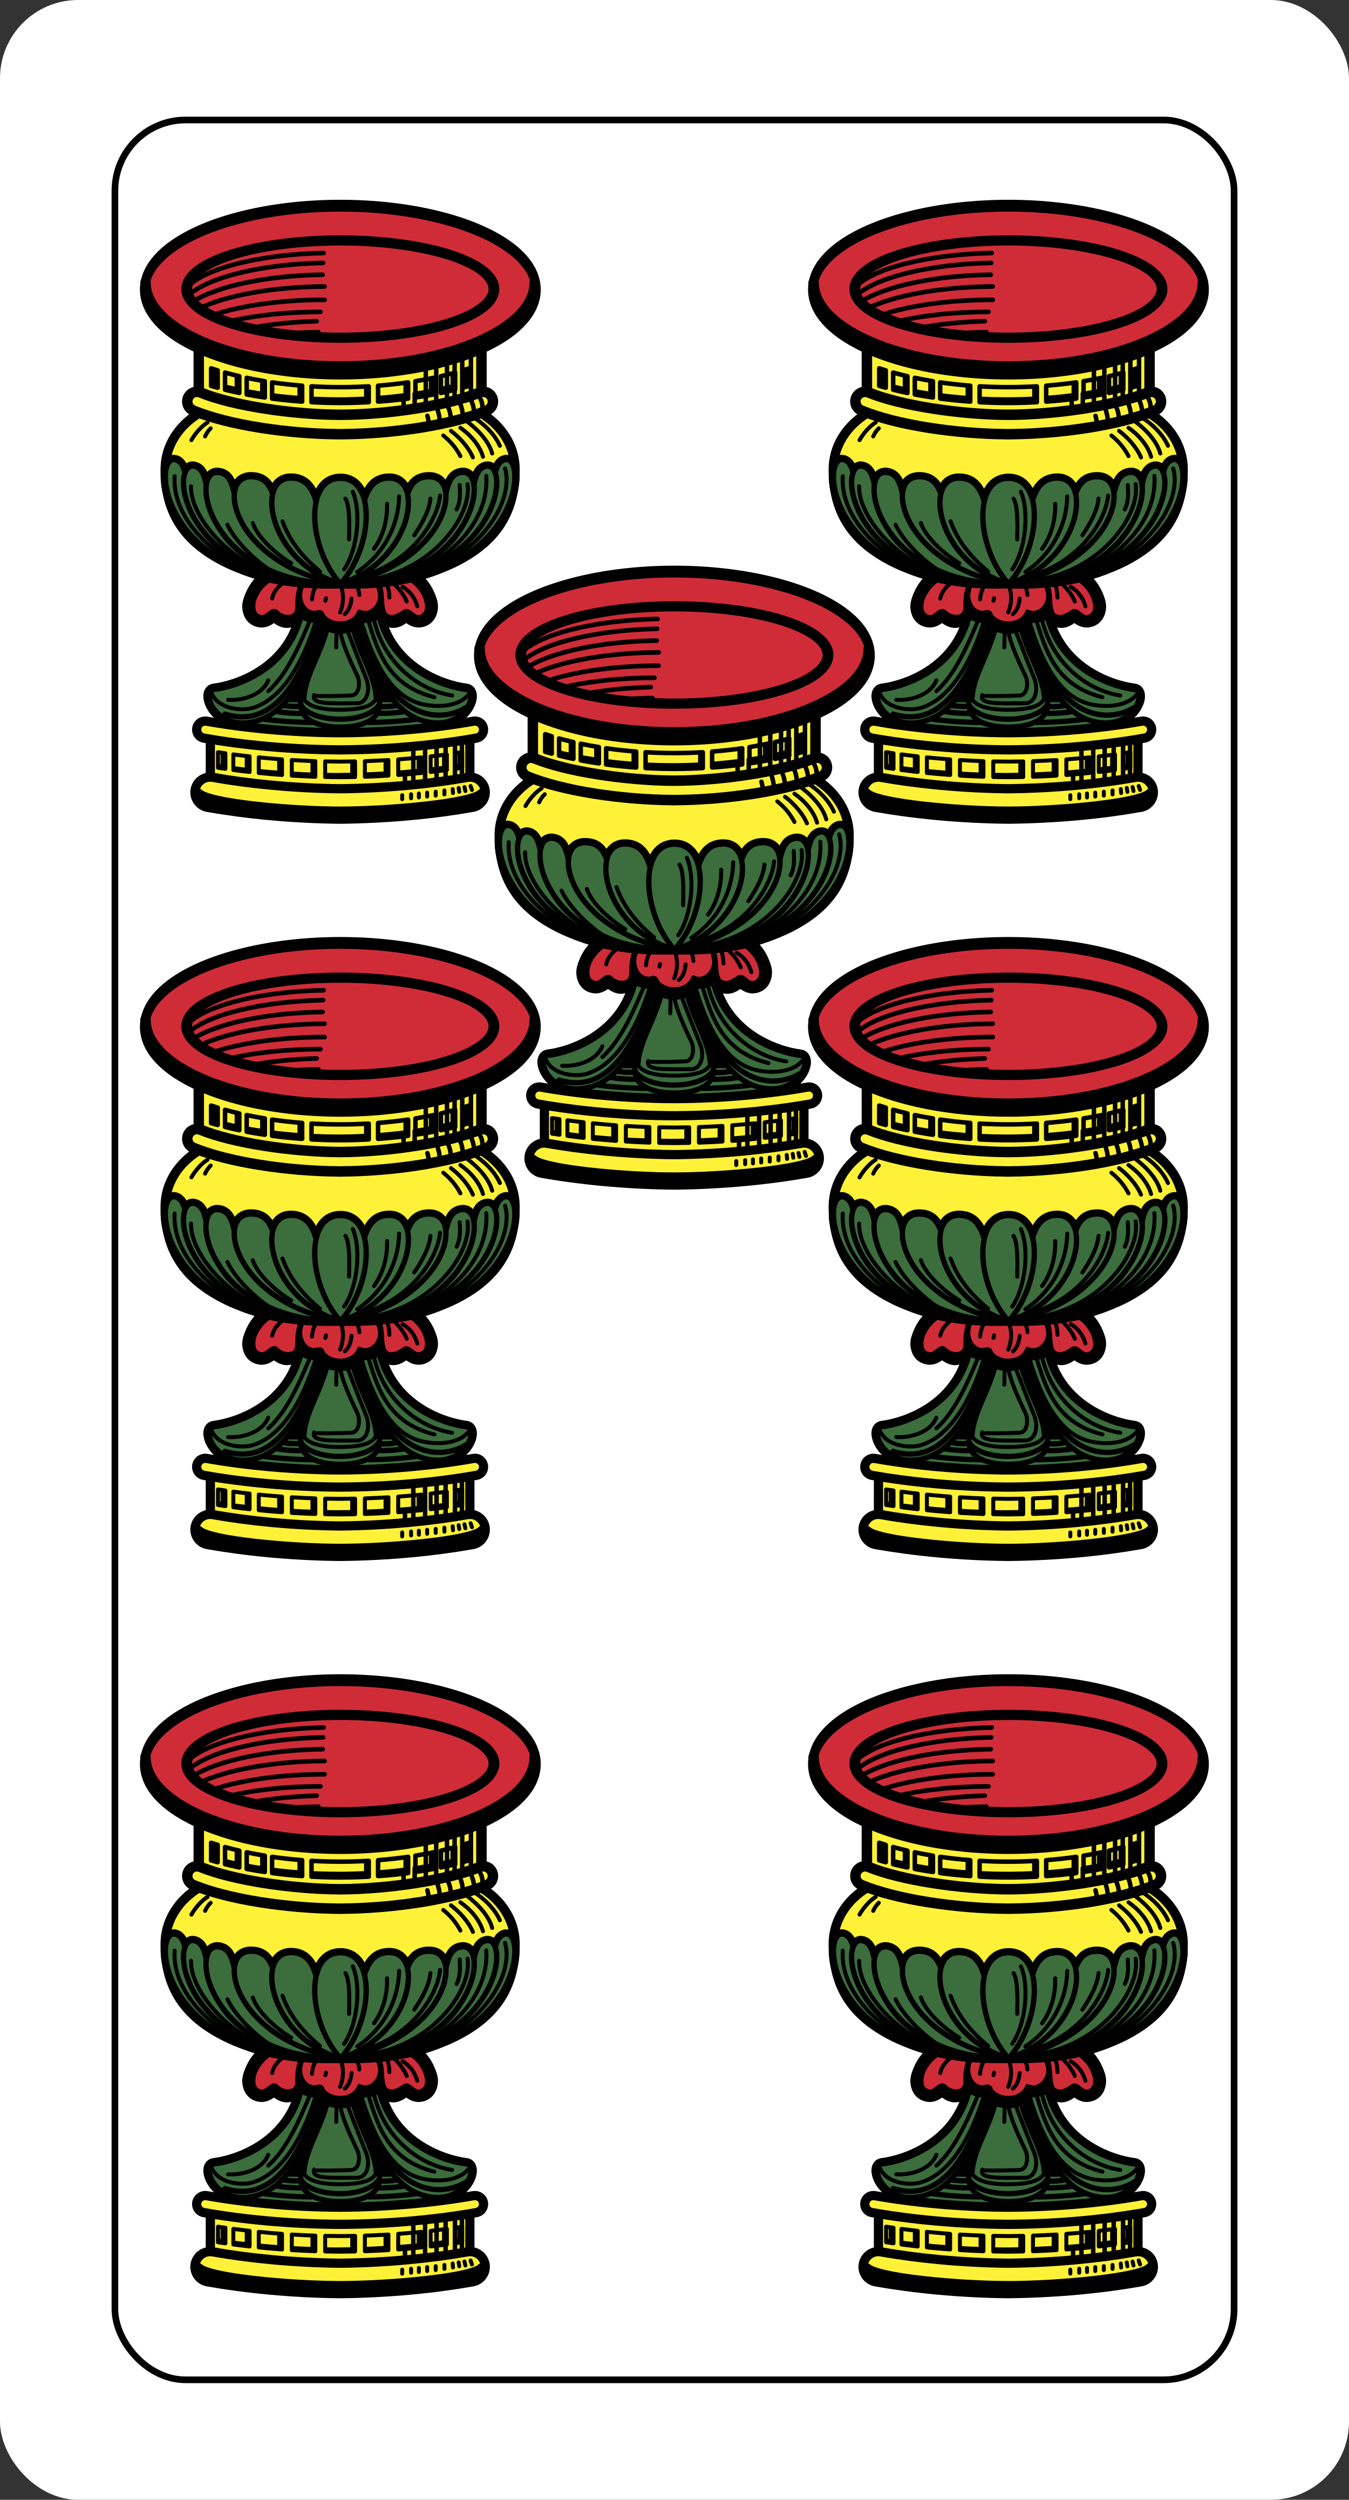 <?xml version="1.0" encoding="UTF-8" standalone="no"?>
<!-- Created with Inkscape (http://www.inkscape.org/) -->
<svg
   xmlns:dc="http://purl.org/dc/elements/1.1/"
   xmlns:cc="http://web.resource.org/cc/"
   xmlns:rdf="http://www.w3.org/1999/02/22-rdf-syntax-ns#"
   xmlns:svg="http://www.w3.org/2000/svg"
   xmlns="http://www.w3.org/2000/svg"
   xmlns:xlink="http://www.w3.org/1999/xlink"
   xmlns:sodipodi="http://sodipodi.sourceforge.net/DTD/sodipodi-0.dtd"
   xmlns:inkscape="http://www.inkscape.org/namespaces/inkscape"
   id="svg2"
   sodipodi:version="0.32"
   inkscape:version="0.45.1"
   width="810"
   height="1500"
   version="1.0"
   sodipodi:docbase="C:\Documents and Settings\Flanker\Desktop\Temporanei\SVG\Piacentine SVG"
   sodipodi:docname="Piacentine-C7.svg"
   inkscape:output_extension="org.inkscape.output.svg.inkscape">
  <rect width="100%" height="100%" fill="#333333" stroke="none"/>
  <defs
     id="defs5" />
  <sodipodi:namedview
     inkscape:window-height="1003"
     inkscape:window-width="1280"
     inkscape:pageshadow="2"
     inkscape:pageopacity="0.0"
     guidetolerance="10.0"
     gridtolerance="10.0"
     objecttolerance="10.0"
     borderopacity="1.0"
     bordercolor="#666666"
     pagecolor="#ffffff"
     id="base"
     inkscape:zoom="0.38042345"
     inkscape:cx="615.10175"
     inkscape:cy="734.21677"
     inkscape:window-x="0"
     inkscape:window-y="0"
     inkscape:current-layer="svg2"
     showguides="true"
     inkscape:guide-bbox="true" />
  <rect
     ry="46.912"
     y="0"
     x="0"
     height="1500"
     width="810"
     id="rect4428"
     style="fill:white;fill-opacity:1;fill-rule:evenodd;stroke:none;stroke-width:4;stroke-linejoin:miter;stroke-miterlimit:4;stroke-dasharray:none;stroke-opacity:1" />
  <rect
     style="fill:none;fill-opacity:1;fill-rule:evenodd;stroke:black;stroke-width:4;stroke-linejoin:miter;stroke-miterlimit:4;stroke-dasharray:none;stroke-opacity:1"
     id="rect1873"
     width="672"
     height="1356"
     x="69"
     y="72"
     ry="42.408" />
  <g
     id="g4067"
     transform="matrix(0.897,0,0,0.897,243.765,521.757)">
    <path
       id="path2861"
       d="M 376.373,805.067 L 376.373,819.252 C 366.853,852.659 334.486,863.925 318.755,865.881 C 312.144,866.703 315.726,881.532 328.698,886.62 L 328.698,899.179 L 470.898,899.179 L 470.898,888.19 C 489.202,886.441 495.165,866.829 487.534,865.881 C 471.803,863.925 439.409,852.659 429.888,819.252 L 429.888,805.067 L 414.244,805.067 L 414.244,819.252 C 417.806,831.435 424.43,854.433 436.774,870.508 L 429.447,870.508 C 428.118,853.147 414.759,837.356 411.545,813.165 L 403.144,813.165 L 394.744,813.165 C 391.53,837.356 378.171,853.147 376.842,870.508 L 369.488,870.508 C 381.831,854.433 388.455,831.435 392.017,819.252 L 392.017,805.067 L 376.373,805.067 z "
       style="fill:#3c6d3d;fill-opacity:1;stroke:#000000;stroke-width:7.844;stroke-linecap:round;stroke-linejoin:round;stroke-miterlimit:4;stroke-dasharray:none;stroke-opacity:1" />
    <path
       style="fill:#3c6d3d;fill-opacity:1;stroke:#000000;stroke-width:2.644;stroke-linecap:round;stroke-linejoin:round;stroke-miterlimit:4;stroke-dasharray:none;stroke-opacity:1"
       d="M 376.372,805.077 L 376.372,819.261 C 366.851,852.669 334.484,863.935 318.754,865.89 C 309.673,867.019 319.813,894.584 347.122,887.015 C 374.676,879.379 386.722,837.368 392.016,819.261 L 392.016,805.077 L 376.372,805.077 z M 414.243,805.077 L 414.243,819.261 C 419.537,837.368 431.583,879.379 459.137,887.015 C 486.445,894.584 496.613,867.019 487.533,865.89 C 471.802,863.935 439.407,852.669 429.887,819.261 L 429.887,805.077 L 414.243,805.077 z "
       id="path2863" />
    <path
       id="path2865"
       d="M 376.372,805.077 L 376.372,819.261 C 366.851,852.669 334.484,863.935 318.754,865.89 C 309.673,867.019 319.813,894.584 347.122,887.015 C 374.676,879.379 386.722,837.368 392.016,819.261 L 392.016,805.077 L 376.372,805.077 z M 414.243,805.077 L 414.243,819.261 C 419.537,837.368 431.583,879.379 459.137,887.015 C 486.445,894.584 496.613,867.019 487.533,865.89 C 471.802,863.935 439.407,852.669 429.887,819.261 L 429.887,805.077 L 414.243,805.077 z "
       style="fill:#3c6d3d;fill-opacity:1;stroke:#000000;stroke-width:3.525;stroke-linecap:round;stroke-linejoin:round;stroke-miterlimit:4;stroke-dasharray:none;stroke-opacity:1" />
    <path
       sodipodi:nodetypes="cc"
       id="path2867"
       d="M 328.115,872.829 C 335.942,873.466 350.485,870.717 355.048,859.797"
       style="fill:none;fill-opacity:1;stroke:#000000;stroke-width:2.644;stroke-linecap:round;stroke-linejoin:round;stroke-miterlimit:4;stroke-dasharray:none;stroke-opacity:1" />
    <path
       sodipodi:nodetypes="csc"
       id="path2869"
       d="M 317.154,868.487 C 321.841,879.295 337.573,880.379 344.664,878.233 C 363.779,872.448 378.137,849.15 387.193,819.254"
       style="fill:none;fill-opacity:1;stroke:#000000;stroke-width:2.644;stroke-linecap:round;stroke-linejoin:round;stroke-miterlimit:4;stroke-dasharray:none;stroke-opacity:1" />
    <path
       sodipodi:nodetypes="cc"
       id="path2871"
       d="M 355.048,867.037 C 368.404,855.069 376.98,834.013 384.876,815.199"
       style="fill:none;fill-opacity:1;stroke:#000000;stroke-width:2.644;stroke-linecap:round;stroke-linejoin:round;stroke-miterlimit:4;stroke-dasharray:none;stroke-opacity:1" />
    <path
       sodipodi:nodetypes="cc"
       id="path2873"
       d="M 326.088,882.385 C 361.351,893.299 378.84,853.391 390.378,819.833"
       style="fill:none;fill-opacity:1;stroke:#000000;stroke-width:3.525;stroke-linecap:round;stroke-linejoin:round;stroke-miterlimit:4;stroke-dasharray:none;stroke-opacity:1" />
    <path
       id="path2875"
       d="M 394.741,813.165 C 391.052,840.929 373.969,857.621 377.086,878.33 C 378.248,886.05 388.078,891.082 403.141,891.082 C 418.205,891.082 428.034,886.05 429.196,878.33 C 432.313,857.621 415.231,840.929 411.542,813.165 L 403.141,813.165 L 394.741,813.165 z "
       style="fill:none;fill-opacity:1;stroke:#000000;stroke-width:3.525;stroke-linecap:round;stroke-linejoin:round;stroke-miterlimit:4;stroke-dasharray:none;stroke-opacity:1" />
    <path
       sodipodi:nodetypes="cssc"
       id="path2877"
       d="M 378.525,870.802 C 378.525,870.802 378.525,879.49 402.562,879.49 C 428.603,879.49 430.28,871.835 426.019,860.666 C 419.845,844.483 411.249,827.362 407.195,814.62"
       style="fill:none;fill-opacity:1;stroke:#000000;stroke-width:2.644;stroke-linecap:round;stroke-linejoin:round;stroke-miterlimit:4;stroke-dasharray:none;stroke-opacity:1" />
    <path
       sodipodi:nodetypes="cssc"
       id="path2879"
       d="M 385.765,869.643 C 383.608,876.047 396.456,875.146 414.435,875.146 C 421.378,875.146 423.601,865.891 420.516,858.349 C 414.668,844.05 404.589,817.516 404.589,817.516"
       style="fill:none;fill-opacity:1;stroke:#000000;stroke-width:2.644;stroke-linecap:round;stroke-linejoin:round;stroke-miterlimit:4;stroke-dasharray:none;stroke-opacity:1" />
    <path
       sodipodi:nodetypes="cssc"
       id="path2881"
       d="M 387.792,870.222 C 394.58,870.405 401.594,870.297 410.67,869.933 C 416,869.719 416.818,861.343 414.725,856.901 C 408.899,844.541 402.856,832.023 402.272,820.122"
       style="fill:none;fill-opacity:1;stroke:#000000;stroke-width:2.644;stroke-linecap:round;stroke-linejoin:round;stroke-miterlimit:4;stroke-dasharray:none;stroke-opacity:1" />
    <path
       id="path2883"
       d="M 400.824,823.308 L 400.534,837.788"
       style="fill:none;fill-opacity:1;stroke:#000000;stroke-width:2.644;stroke-linecap:round;stroke-linejoin:round;stroke-miterlimit:4;stroke-dasharray:none;stroke-opacity:1" />
    <path
       sodipodi:nodetypes="csc"
       id="path2885"
       d="M 418.179,823.018 C 424.702,843.667 435.479,869.944 457.163,875.498 C 466.674,877.935 481.661,877.967 488.841,869.643"
       style="fill:none;fill-opacity:1;stroke:#000000;stroke-width:2.644;stroke-linecap:round;stroke-linejoin:round;stroke-miterlimit:4;stroke-dasharray:none;stroke-opacity:1" />
    <path
       sodipodi:nodetypes="cc"
       id="path2887"
       d="M 421.655,818.674 C 428.181,839.812 434.784,863.259 466.252,871.091"
       style="fill:none;fill-opacity:1;stroke:#000000;stroke-width:2.644;stroke-linecap:round;stroke-linejoin:round;stroke-miterlimit:4;stroke-dasharray:none;stroke-opacity:1" />
    <path
       sodipodi:nodetypes="cc"
       id="path2889"
       d="M 425.653,818.77 C 433.171,851.118 458.723,867.037 478.126,869.933"
       style="fill:none;fill-opacity:1;stroke:#000000;stroke-width:2.644;stroke-linecap:round;stroke-linejoin:round;stroke-miterlimit:4;stroke-dasharray:none;stroke-opacity:1" />
    <path
       sodipodi:nodetypes="cc"
       id="path2891"
       d="M 352.304,885.776 C 360.887,887.001 373.057,887.883 384.265,887.973"
       style="fill:none;fill-opacity:1;stroke:#000000;stroke-width:3.525;stroke-linecap:round;stroke-linejoin:round;stroke-miterlimit:4;stroke-dasharray:none;stroke-opacity:1" />
    <path
       sodipodi:nodetypes="cc"
       id="path2893"
       d="M 360.769,880.665 C 364.709,881.517 373.073,882.04 377.092,881.891"
       style="fill:none;fill-opacity:1;stroke:#000000;stroke-width:3.525;stroke-linecap:round;stroke-linejoin:round;stroke-miterlimit:4;stroke-dasharray:none;stroke-opacity:1" />
    <path
       id="path2897"
       d="M 403.141,776.258 C 396.716,776.258 390.208,777.159 384.275,780.032 C 383.187,779.564 382.016,779.32 380.832,779.315 C 368.877,779.315 359.485,781.565 352.298,786.256 C 345.111,790.947 340.79,797.975 338.555,804.985 C 337.546,808.148 337.166,811.333 338.417,815.368 C 339.042,817.386 340.246,819.705 342.466,821.565 C 344.686,823.425 347.843,824.457 350.646,824.457 C 354.12,824.457 356.938,822.835 358.853,821.51 C 360.863,822.953 363.903,824.733 367.584,824.733 C 371.242,824.733 375.795,822.659 378.463,819.555 C 380.814,820.764 383.618,821.419 386.588,821.345 C 387.411,822.394 388.333,823.345 389.343,824.154 C 393.184,827.232 398.032,828.699 403.141,828.699 C 408.251,828.699 413.098,827.232 416.94,824.154 C 417.95,823.345 418.871,822.394 419.694,821.345 C 422.655,821.419 425.445,820.756 427.792,819.555 C 430.46,822.659 435.013,824.733 438.671,824.733 C 442.352,824.733 445.392,822.953 447.402,821.51 C 449.31,822.831 452.142,824.457 455.637,824.457 C 458.44,824.457 461.597,823.425 463.817,821.565 C 466.037,819.705 467.24,817.386 467.866,815.368 C 469.116,811.333 468.736,808.148 467.728,804.985 C 465.491,797.969 461.149,790.945 453.957,786.256 C 446.764,781.567 437.378,779.315 425.423,779.315 C 424.27,779.314 423.129,779.539 422.063,779.976 C 416.151,777.126 409.635,776.258 403.141,776.258 z "
       style="fill:#000000;fill-opacity:1;stroke:none;stroke-width:20;stroke-linecap:round;stroke-linejoin:round;stroke-miterlimit:4;stroke-dasharray:none;stroke-opacity:1" />
    <path
       id="path2899"
       d="M 400.552,783.364 C 390.417,783.274 379.543,788.751 376.866,799.531 C 375.119,806.564 378.988,815.013 386.671,814.569 C 389.386,813.831 390.843,813.524 391.739,816.553 C 397.587,824.256 412.622,823.339 415.948,813.688 C 423.434,817.442 431.088,809.493 429.747,801.487 C 428.052,791.367 419.352,784.19 409.586,783.667 C 406.591,783.33 403.564,783.216 400.552,783.364 z M 378.821,786.394 C 366.126,786.23 352.079,791.341 346.487,803.883 C 344.365,808.643 343.865,816.81 350.646,817.406 C 354.806,817.772 357.652,810.834 360.864,814.211 C 364.904,818.46 373.709,818.87 374.36,812.146 C 374.323,804.103 374.848,794.628 381.961,789.478 C 383.823,787.176 380.792,785.837 378.821,786.394 z M 424.101,786.945 C 423.418,790.617 427.983,792.612 429.527,796.089 C 432.27,802.267 430.204,809.121 432.97,815.065 C 436.229,819.558 442.177,816.643 445.914,813.908 C 449.47,811.307 452.057,818.689 456.766,817.296 C 463.194,815.394 461.541,807.364 459.3,802.754 C 453.097,789.993 437.611,785.447 424.64,786.713 L 424.101,786.945 z "
       style="fill:#cf2c38;fill-opacity:1;stroke:#000000;stroke-width:2.644;stroke-linecap:round;stroke-linejoin:round;stroke-miterlimit:4;stroke-dasharray:none;stroke-opacity:1"
       sodipodi:nodetypes="cscccscccsssccccscssscc" />
    <path
       sodipodi:nodetypes="cc"
       id="path2901"
       d="M 377.932,788.267 C 373.863,789.301 359.688,794.639 357.66,805.063"
       style="fill:none;fill-opacity:1;stroke:#000000;stroke-width:2.644;stroke-linecap:round;stroke-linejoin:round;stroke-miterlimit:4;stroke-dasharray:none;stroke-opacity:1" />
    <path
       sodipodi:nodetypes="cc"
       id="path2903"
       d="M 391.253,792.611 C 386.998,795.598 384.697,799.953 384.303,805.643"
       style="fill:none;fill-opacity:1;stroke:#000000;stroke-width:2.644;stroke-linecap:round;stroke-linejoin:round;stroke-miterlimit:4;stroke-dasharray:none;stroke-opacity:1" />
    <path
       id="path2905"
       d="M 393.715,804.774 L 393.28,806.511"
       style="fill:none;fill-opacity:1;stroke:#000000;stroke-width:2.644;stroke-linecap:round;stroke-linejoin:round;stroke-miterlimit:4;stroke-dasharray:none;stroke-opacity:1" />
    <path
       sodipodi:nodetypes="cc"
       id="path2907"
       d="M 402.692,794.493 C 405.628,800.092 405.902,807.718 403.127,814.331"
       style="fill:none;fill-opacity:1;stroke:#000000;stroke-width:2.644;stroke-linecap:round;stroke-linejoin:round;stroke-miterlimit:4;stroke-dasharray:none;stroke-opacity:1" />
    <path
       sodipodi:nodetypes="cc"
       id="path2909"
       d="M 410.801,805.063 C 410.483,808.931 409.236,812.972 406.312,815.489"
       style="fill:none;fill-opacity:1;stroke:#000000;stroke-width:2.644;stroke-linecap:round;stroke-linejoin:round;stroke-miterlimit:4;stroke-dasharray:none;stroke-opacity:1" />
    <path
       sodipodi:nodetypes="cc"
       id="path2911"
       d="M 407.76,788.557 C 412.591,791.659 415.64,797.349 416.014,802.747"
       style="fill:none;fill-opacity:1;stroke:#000000;stroke-width:2.644;stroke-linecap:round;stroke-linejoin:round;stroke-miterlimit:4;stroke-dasharray:none;stroke-opacity:1" />
    <path
       sodipodi:nodetypes="cc"
       id="path2913"
       d="M 430.638,789.425 C 434.647,793.575 435.979,798.796 436.14,804.484"
       style="fill:none;fill-opacity:1;stroke:#000000;stroke-width:2.644;stroke-linecap:round;stroke-linejoin:round;stroke-miterlimit:4;stroke-dasharray:none;stroke-opacity:1" />
    <path
       sodipodi:nodetypes="cc"
       id="path2915"
       d="M 435.561,792.032 C 441.623,796.831 446.133,802.776 447.724,807.091"
       style="fill:none;fill-opacity:1;stroke:#000000;stroke-width:2.644;stroke-linecap:round;stroke-linejoin:round;stroke-miterlimit:4;stroke-dasharray:none;stroke-opacity:1" />
    <path
       sodipodi:nodetypes="cc"
       id="path2917"
       d="M 444.973,797.244 C 450.081,800.281 453.145,804.553 454.819,810.276"
       style="fill:none;fill-opacity:1;stroke:#000000;stroke-width:2.644;stroke-linecap:round;stroke-linejoin:round;stroke-miterlimit:4;stroke-dasharray:none;stroke-opacity:1" />
    <path
       style="fill:#fef137;fill-opacity:1;stroke:#000000;stroke-width:6.169;stroke-linecap:round;stroke-linejoin:round;stroke-miterlimit:4;stroke-opacity:1"
       d="M 316.278,896.239 L 490.005,896.239 L 490.005,932.52 L 403.141,943.097 L 316.278,932.52 L 316.278,896.239 z "
       id="path3009"
       sodipodi:nodetypes="cccccc" />
    <path
       d="M 484.665,894.052 L 484.665,926.348 M 480.019,894.517 L 480.019,927.742 M 473.745,894.517 L 473.745,928.903 M 467.704,895.214 L 467.704,930.53 M 460.037,896.375 L 460.037,930.297 M 452.138,896.84 L 452.138,930.297 M 446.561,924.489 L 446.561,931.459"
       style="fill:none;fill-opacity:1;stroke:#000000;stroke-width:3;stroke-linecap:round;stroke-linejoin:round;stroke-miterlimit:4;stroke-opacity:1"
       id="path3914" />
    <path
       id="path3015"
       d="M 315.97,924.546 C 310.716,924.644 306.392,928.725 306,933.966 C 305.607,939.206 309.274,943.883 314.455,944.762 C 339.415,949.182 370.197,952.34 403.141,952.667 C 436.086,952.34 466.868,949.182 491.827,944.762 C 497.008,943.883 500.675,939.206 500.283,933.966 C 499.89,928.725 495.567,924.644 490.312,924.546 C 489.638,924.535 488.965,924.59 488.302,924.712 C 464.591,928.91 434.831,931.983 403.141,932.313 C 371.451,931.983 341.691,928.91 317.981,924.712 C 317.318,924.59 316.644,924.535 315.97,924.546 z "
       style="fill:#fef137;fill-opacity:1;stroke:#000000;stroke-width:6.169;stroke-linecap:round;stroke-linejoin:round;stroke-miterlimit:4;stroke-dasharray:none;stroke-opacity:1" />
    <path
       sodipodi:nodetypes="csc"
       style="fill:#fef137;fill-opacity:1;stroke:#000000;stroke-width:8.814;stroke-linecap:round;stroke-linejoin:round;stroke-miterlimit:4;stroke-dasharray:none;stroke-opacity:1"
       d="M 307.979,936.581 C 315.208,943.652 370.197,948.613 403.141,948.613 C 436.086,948.613 492.068,943.652 498.611,936.471"
       id="path3017" />
    <path
       id="path3019"
       d="M 444.711,936.618 L 444.711,939.28"
       style="fill:#fef137;fill-opacity:1;stroke:#000000;stroke-width:2.644;stroke-linecap:round;stroke-linejoin:round;stroke-miterlimit:4;stroke-dasharray:none;stroke-opacity:1" />
    <path
       style="fill:#fef137;fill-opacity:1;stroke:#000000;stroke-width:2.644;stroke-linecap:round;stroke-linejoin:round;stroke-miterlimit:4;stroke-dasharray:none;stroke-opacity:1"
       d="M 450.65,936.004 L 450.65,938.666"
       id="path3021" />
    <path
       id="path3023"
       d="M 455.871,935.492 L 455.871,938.154"
       style="fill:#fef137;fill-opacity:1;stroke:#000000;stroke-width:2.644;stroke-linecap:round;stroke-linejoin:round;stroke-miterlimit:4;stroke-dasharray:none;stroke-opacity:1" />
    <path
       style="fill:#fef137;fill-opacity:1;stroke:#000000;stroke-width:2.644;stroke-linecap:round;stroke-linejoin:round;stroke-miterlimit:4;stroke-dasharray:none;stroke-opacity:1"
       d="M 461.4,934.877 L 461.4,937.539"
       id="path3025" />
    <path
       id="path3027"
       d="M 467.134,934.263 L 467.134,936.925"
       style="fill:#fef137;fill-opacity:1;stroke:#000000;stroke-width:2.644;stroke-linecap:round;stroke-linejoin:round;stroke-miterlimit:4;stroke-dasharray:none;stroke-opacity:1" />
    <path
       style="fill:#fef137;fill-opacity:1;stroke:#000000;stroke-width:2.644;stroke-linecap:round;stroke-linejoin:round;stroke-miterlimit:4;stroke-dasharray:none;stroke-opacity:1"
       d="M 472.97,933.444 L 472.97,936.106"
       id="path3029" />
    <path
       sodipodi:nodetypes="cc"
       id="path3031"
       d="M 478.499,932.522 L 478.704,935.185"
       style="fill:#fef137;fill-opacity:1;stroke:#000000;stroke-width:2.644;stroke-linecap:round;stroke-linejoin:round;stroke-miterlimit:4;stroke-dasharray:none;stroke-opacity:1" />
    <path
       sodipodi:nodetypes="cc"
       style="fill:#fef137;fill-opacity:1;stroke:#000000;stroke-width:2.644;stroke-linecap:round;stroke-linejoin:round;stroke-miterlimit:4;stroke-dasharray:none;stroke-opacity:1"
       d="M 482.492,931.806 L 482.902,934.365"
       id="path3033" />
    <path
       sodipodi:nodetypes="cc"
       id="path3035"
       d="M 486.383,931.191 L 486.997,933.853"
       style="fill:#fef137;fill-opacity:1;stroke:#000000;stroke-width:2.644;stroke-linecap:round;stroke-linejoin:round;stroke-miterlimit:4;stroke-dasharray:none;stroke-opacity:1" />
    <path
       sodipodi:nodetypes="cc"
       style="fill:#fef137;fill-opacity:1;stroke:#000000;stroke-width:2.644;stroke-linecap:round;stroke-linejoin:round;stroke-miterlimit:4;stroke-dasharray:none;stroke-opacity:1"
       d="M 490.478,930.475 L 491.4,933.137"
       id="path3037" />
    <path
       id="path3039"
       d="M 321.399,907.853 L 321.399,918.292 C 323.016,918.543 324.699,918.769 326.357,919.008 L 326.357,908.57 C 324.699,908.33 323.016,908.104 321.399,907.853 z M 484.89,907.853 C 483.273,908.104 481.59,908.33 479.932,908.57 L 479.932,919.008 C 481.59,918.769 483.273,918.543 484.89,918.292 L 484.89,907.853 z M 331.672,909.341 L 331.672,919.779 C 335.214,920.251 338.853,920.687 342.552,921.101 L 342.552,910.663 C 338.853,910.248 335.214,909.813 331.672,909.341 z M 474.617,909.341 C 471.075,909.813 467.435,910.248 463.737,910.663 L 463.737,921.101 C 467.435,920.687 471.075,920.251 474.617,919.779 L 474.617,909.341 z M 348.693,911.324 L 348.693,921.762 C 353.764,922.272 358.953,922.727 364.255,923.112 L 364.255,912.673 C 358.953,912.289 353.764,911.834 348.693,911.324 z M 457.595,911.324 C 452.526,911.834 447.335,912.289 442.034,912.673 L 442.034,923.112 C 447.335,922.727 452.526,922.272 457.595,921.762 L 457.595,911.324 z M 370.81,913.114 L 370.81,923.553 C 375.975,923.868 381.236,924.117 386.564,924.296 L 386.564,913.858 C 381.236,913.679 375.975,913.429 370.81,913.114 z M 435.479,913.114 C 430.314,913.429 425.053,913.679 419.725,913.858 L 419.725,924.296 C 425.053,924.117 430.314,923.868 435.479,923.553 L 435.479,913.114 z M 393.119,914.023 L 393.119,924.461 C 396.441,924.535 399.777,924.584 403.144,924.599 C 406.513,924.584 409.848,924.535 413.17,924.461 L 413.17,914.023 C 409.848,914.096 406.513,914.146 403.144,914.161 C 399.777,914.146 396.441,914.096 393.119,914.023 z "
       style="fill:none;fill-opacity:1;stroke:#000000;stroke-width:2.644;stroke-linecap:round;stroke-linejoin:round;stroke-miterlimit:4;stroke-dasharray:none;stroke-opacity:1" />
    <path
       sodipodi:nodetypes="cccccccccccccccccccccccccccc"
       style="fill:none;fill-opacity:1;stroke:#000000;stroke-width:2.644;stroke-linecap:round;stroke-linejoin:round;stroke-miterlimit:4;stroke-dasharray:none;stroke-opacity:1"
       d="M 480.473,917.14 C 481.312,917.021 482.145,916.9 482.962,916.774 L 482.962,908.178 M 464.803,919.241 C 467.474,918.93 470.107,918.605 472.689,918.261 L 472.689,910.28 M 443.411,921.344 C 447.569,921.017 451.656,920.647 455.668,920.244 L 455.668,912.263 M 420.681,922.674 C 425.025,922.507 429.321,922.292 433.551,922.034 L 433.551,913.644 M 393.754,922.995 C 396.229,923.04 398.714,923.07 401.217,923.081 C 404.585,923.066 407.92,923.016 411.242,922.943 L 411.242,914.962 M 371.94,922.213 C 376.119,922.445 380.356,922.634 384.636,922.778 L 384.636,914.387 M 349.106,920.475 C 353.43,920.892 357.838,921.268 362.327,921.594 L 362.327,912.793 M 332.318,918.596 C 335.041,918.942 337.815,919.268 340.624,919.583 L 340.624,910.783 M 321.764,917.112 C 322.65,917.238 323.543,917.362 324.429,917.49 L 324.429,908.689"
       id="path3041" />
    <path
       style="fill:none;fill-opacity:1;stroke:#000000;stroke-width:3.525;stroke-linecap:round;stroke-linejoin:round;stroke-miterlimit:4;stroke-dasharray:none;stroke-opacity:1"
       d="M 454.502,885.776 C 445.919,887.001 433.749,887.883 422.541,887.973"
       id="path3043"
       sodipodi:nodetypes="cc" />
    <path
       style="fill:none;fill-opacity:1;stroke:#000000;stroke-width:3.525;stroke-linecap:round;stroke-linejoin:round;stroke-miterlimit:4;stroke-dasharray:none;stroke-opacity:1"
       d="M 446.037,880.665 C 442.097,881.517 433.733,882.04 429.714,881.891"
       id="path3045"
       sodipodi:nodetypes="cc" />
    <path
       sodipodi:nodetypes="cc"
       id="path3047"
       d="M 422.813,839.35 C 441.24,889.104 473.172,887.01 487.317,878.052"
       style="fill:none;fill-opacity:1;stroke:#000000;stroke-width:3.525;stroke-linecap:round;stroke-linejoin:round;stroke-miterlimit:4;stroke-dasharray:none;stroke-opacity:1" />
    <path
       sodipodi:nodetypes="cc"
       id="path3049"
       d="M 377.148,876.619 C 384.186,888.26 419.597,889.414 428.956,876.619"
       style="fill:none;fill-opacity:1;stroke:#000000;stroke-width:3.525;stroke-linecap:round;stroke-linejoin:round;stroke-miterlimit:4;stroke-dasharray:none;stroke-opacity:1" />
    <path
       style="fill:none;fill-opacity:1;stroke:#000000;stroke-width:3.525;stroke-linecap:round;stroke-linejoin:round;stroke-miterlimit:4;stroke-dasharray:none;stroke-opacity:1"
       d="M 364.455,876.365 C 368.395,877.217 371.844,877.331 375.863,877.181"
       id="path3051"
       sodipodi:nodetypes="cc" />
    <path
       sodipodi:nodetypes="cc"
       id="path3053"
       d="M 441.122,876.57 C 438.002,877.217 434.552,877.535 430.533,877.386"
       style="fill:none;fill-opacity:1;stroke:#000000;stroke-width:3.525;stroke-linecap:round;stroke-linejoin:round;stroke-miterlimit:4;stroke-dasharray:none;stroke-opacity:1" />
    <path
       id="path2919"
       d="M 325.072,674.8 C 306.78,678.069 286.031,694.595 286.031,718.843 C 286.031,748.898 300.049,767.263 324.767,780.031 C 347.358,791.701 376.236,795.231 403.127,795.231 C 430.019,795.231 458.896,791.701 481.488,780.031 C 506.206,767.263 520.251,748.898 520.251,718.843 C 520.251,694.595 499.503,678.069 481.21,674.8 L 403.127,674.8 L 325.072,674.8 z "
       style="fill:#fef137;fill-opacity:1;stroke:#000000;stroke-width:6.224;stroke-linecap:round;stroke-linejoin:round;stroke-miterlimit:4;stroke-dasharray:none;stroke-opacity:1" />
    <path
       sodipodi:nodetypes="cccccc"
       id="path2921"
       d="M 308.534,632.652 L 497.749,632.652 L 497.749,673.817 L 403.141,685.817 L 308.534,673.817 L 308.534,632.652 z "
       style="fill:#fef137;fill-opacity:1;stroke:#000000;stroke-width:7;stroke-linecap:round;stroke-linejoin:round;stroke-miterlimit:4;stroke-opacity:1" />
    <path
       sodipodi:type="arc"
       style="fill:#cf2c38;fill-opacity:1;stroke:#000000;stroke-width:4.865;stroke-linecap:round;stroke-linejoin:round;stroke-miterlimit:4;stroke-dasharray:none;stroke-opacity:1"
       id="path2925"
       sodipodi:cx="-351.68216"
       sodipodi:cy="578.19647"
       sodipodi:rx="103.02802"
       sodipodi:ry="34.507778"
       d="M -248.654 578.196 A 103.028 34.508 0 1 1  -454.71,578.196 A 103.028 34.508 0 1 1  -248.654 578.196 z"
       transform="matrix(1.272,0,0,1.627,850.634,-342.298)" />
    <path
       d="M 300.811,596.531 C 313.381,584.046 349.156,574.825 392.084,573.942 M 301.581,602.251 C 314.901,590.234 349.913,581.433 391.743,580.55 M 304.907,606.244 C 321.133,596.129 353.59,589.051 391.417,588.445 M 309.466,610.735 C 327.567,602.222 358.053,596.56 392.738,596.335 M 317.786,615.501 C 336.552,609.188 363.198,605.244 392.739,605.244 M 328.98,619.662 C 346.043,615.685 367.125,613.334 389.933,613.334 M 344.363,623.905 C 357.207,621.519 371.832,619.989 387.45,619.564 M 364.838,628.085 C 372.444,627.408 380.406,627.001 388.614,626.899"
       style="fill:none;fill-opacity:1;stroke:#000000;stroke-width:3.092;stroke-linecap:round;stroke-linejoin:round;stroke-miterlimit:4;stroke-opacity:1"
       id="path2927" />
    <path
       transform="matrix(0.998,0,0,0.943,754.26,52.815)"
       d="M -248.654 578.196 A 103.028 34.508 0 1 1  -454.71,578.196 A 103.028 34.508 0 1 1  -248.654 578.196 z"
       sodipodi:ry="34.507778"
       sodipodi:rx="103.02802"
       sodipodi:cy="578.19647"
       sodipodi:cx="-351.68216"
       id="path2929"
       style="fill:none;fill-opacity:1;stroke:#000000;stroke-width:7.216;stroke-linecap:round;stroke-linejoin:round;stroke-miterlimit:4;stroke-dasharray:none;stroke-opacity:1"
       sodipodi:type="arc" />
    <path
       sodipodi:nodetypes="csz"
       id="path2931"
       d="M 533.412,593.686 C 533.412,624.674 475.507,649.823 403.141,649.823 C 330.776,649.823 272.87,624.674 272.87,593.686"
       style="fill:none;fill-opacity:1;stroke:#000000;stroke-width:7;stroke-linecap:round;stroke-linejoin:round;stroke-miterlimit:4;stroke-opacity:1" />
    <path
       id="path2933"
       d="M 316.801,651.063 L 316.801,662.844 C 318.237,663.264 319.706,663.664 321.176,664.063 L 321.176,652.438 C 319.701,651.987 318.234,651.537 316.801,651.063 z M 489.489,651.063 C 488.056,651.537 486.589,651.987 485.114,652.438 L 485.114,664.063 C 486.583,663.664 488.053,663.264 489.489,662.844 L 489.489,651.063 z M 326.114,653.907 L 326.114,665.376 C 329.234,666.154 332.422,666.879 335.676,667.563 L 335.676,656.344 C 332.405,655.581 329.223,654.775 326.114,653.907 z M 480.176,653.907 C 477.067,654.775 473.884,655.581 470.614,656.344 L 470.614,667.563 C 473.868,666.879 477.055,666.154 480.176,665.376 L 480.176,653.907 z M 340.614,657.438 L 340.614,668.563 C 344.573,669.322 348.611,669.978 352.739,670.594 L 352.739,659.688 C 348.609,659.011 344.548,658.272 340.614,657.438 z M 465.676,657.438 C 461.742,658.272 457.681,659.011 453.551,659.688 L 453.551,670.594 C 457.679,669.978 461.717,669.322 465.676,668.563 L 465.676,657.438 z M 357.614,660.469 L 357.614,671.313 C 364.146,672.184 370.867,672.852 377.739,673.344 L 377.739,662.688 C 370.847,662.151 364.119,661.419 357.614,660.469 z M 448.676,660.469 C 442.17,661.419 435.443,662.151 428.551,662.688 L 428.551,673.344 C 435.423,672.852 442.144,672.184 448.676,671.313 L 448.676,660.469 z M 383.989,663.126 L 383.989,673.719 C 390.265,674.055 396.659,674.251 403.145,674.251 C 409.631,674.251 416.025,674.055 422.301,673.719 L 422.301,663.126 C 416.038,663.49 409.641,663.688 403.145,663.688 C 396.649,663.688 390.252,663.49 383.989,663.126 z "
       style="fill:none;fill-opacity:1;stroke:#000000;stroke-width:3;stroke-linecap:round;stroke-linejoin:round;stroke-miterlimit:4;stroke-dasharray:none;stroke-opacity:1" />
    <path
       sodipodi:nodetypes="cccccccccccccccccccccccccscc"
       style="fill:none;fill-opacity:1;stroke:#000000;stroke-width:4;stroke-linecap:round;stroke-linejoin:round;stroke-miterlimit:4;stroke-dasharray:none;stroke-opacity:1"
       d="M 485.604,661.798 C 486.522,661.546 487.434,661.291 488.333,661.028 L 488.333,652.262 M 472.004,665.2 C 474.379,664.679 476.718,664.133 479.02,663.559 L 479.02,654.947 M 454.795,668.413 C 458.091,667.903 461.331,667.358 464.52,666.747 L 464.52,658.275 M 430.379,671.302 C 436.215,670.837 441.936,670.241 447.52,669.497 L 447.52,661.544 M 317.352,661.541 C 318.275,661.799 319.089,661.994 320.02,662.247 L 320.02,652.96 M 326.838,664.02 C 329.356,664.626 331.916,665.199 334.52,665.747 L 334.52,657.107 M 342.118,667.24 C 345.222,667.797 348.375,668.299 351.583,668.778 L 351.583,661.018 M 359.232,669.853 C 364.889,670.552 370.68,671.105 376.583,671.528 L 376.583,663.879 M 385.322,672.029 C 390.797,672.287 396.358,672.434 401.989,672.434 C 408.475,672.434 414.869,672.239 421.145,671.903 L 421.145,664.229"
       id="path2935" />
    <path
       sodipodi:nodetypes="cc"
       id="path2937"
       d="M 314.419,687.271 C 310.211,689.77 305.646,695.308 303.622,699.106"
       style="fill:none;fill-opacity:1;stroke:#000000;stroke-width:2.668;stroke-linecap:round;stroke-linejoin:round;stroke-miterlimit:4;stroke-dasharray:none;stroke-opacity:1" />
    <path
       sodipodi:nodetypes="cc"
       id="path2939"
       d="M 316.495,691.216 C 314.982,692.696 313.613,694.619 312.758,696.615"
       style="fill:none;fill-opacity:1;stroke:#000000;stroke-width:2.668;stroke-linecap:round;stroke-linejoin:round;stroke-miterlimit:4;stroke-dasharray:none;stroke-opacity:1" />
    <path
       sodipodi:nodetypes="cc"
       id="path2941"
       d="M 472.205,695.996 C 476.98,699.831 480.84,704.396 483.657,709.797"
       style="fill:none;fill-opacity:1;stroke:#000000;stroke-width:2.668;stroke-linecap:round;stroke-linejoin:round;stroke-miterlimit:4;stroke-dasharray:none;stroke-opacity:1" />
    <path
       sodipodi:nodetypes="cc"
       id="path2943"
       d="M 477.344,692.913 C 483.068,697.245 489.091,703.777 492.025,710.678"
       style="fill:none;fill-opacity:1;stroke:#000000;stroke-width:2.668;stroke-linecap:round;stroke-linejoin:round;stroke-miterlimit:4;stroke-dasharray:none;stroke-opacity:1" />
    <path
       sodipodi:nodetypes="cc"
       id="path2945"
       d="M 483.657,690.858 C 490.356,695.537 496.556,702.486 498.779,710.237"
       style="fill:none;fill-opacity:1;stroke:#000000;stroke-width:2.668;stroke-linecap:round;stroke-linejoin:round;stroke-miterlimit:4;stroke-dasharray:none;stroke-opacity:1" />
    <path
       sodipodi:nodetypes="cc"
       id="path2947"
       d="M 488.061,686.6 C 495.257,692.048 502.709,699.76 504.945,708.035"
       style="fill:none;fill-opacity:1;stroke:#000000;stroke-width:2.668;stroke-linecap:round;stroke-linejoin:round;stroke-miterlimit:4;stroke-dasharray:none;stroke-opacity:1" />
    <path
       sodipodi:nodetypes="cc"
       id="path2949"
       d="M 492.319,683.811 C 499.34,688.08 506.722,695.229 510.084,702.897"
       style="fill:none;fill-opacity:1;stroke:#000000;stroke-width:2.668;stroke-linecap:round;stroke-linejoin:round;stroke-miterlimit:4;stroke-dasharray:none;stroke-opacity:1" />
    <path
       sodipodi:nodetypes="ccssscscscscscscscscscscsc"
       id="path2951"
       d="M 291.745,712.035 C 276.856,712.251 284.605,799.257 402.894,795.231 C 403.064,795.237 403.226,795.225 403.395,795.231 C 521.684,799.257 529.405,712.251 514.517,712.035 C 514.036,712.028 513.541,712.105 513.016,712.286 C 509.616,713.452 508.072,716.594 507.014,720.955 C 505.754,717.48 503.353,715.765 500.206,716.704 C 495.657,718.06 494.058,722.7 492.731,729.097 C 491.884,722.993 488.477,719.518 483.061,720.955 C 477.351,722.471 475.734,727.748 473.919,734.96 C 473.341,728.141 469.495,723.595 462.832,723.595 C 454.449,723.595 450.842,728.126 448.216,735.099 C 446.725,728.701 442.663,724.484 436.1,724.484 C 426.643,724.484 422.204,730.578 419.456,739.489 C 417.299,730.659 412.071,724.623 403.395,724.623 C 394.438,724.623 389.131,731.05 387.111,740.351 C 384.384,730.965 379.952,724.484 370.189,724.484 C 363.634,724.484 359.54,728.686 358.045,735.071 C 355.421,728.118 351.826,723.595 343.457,723.595 C 336.794,723.595 332.948,728.141 332.37,734.96 C 330.555,727.748 328.938,722.471 323.228,720.955 C 317.788,719.511 314.386,723.025 313.558,729.18 C 312.227,722.738 310.653,718.067 306.083,716.704 C 302.936,715.765 300.535,717.48 299.275,720.955 C 298.217,716.594 296.673,713.452 293.273,712.286 C 292.748,712.105 292.226,712.028 291.745,712.035 z "
       style="fill:none;fill-opacity:1;stroke:#000000;stroke-width:6.224;stroke-linecap:round;stroke-linejoin:round;stroke-miterlimit:4;stroke-dasharray:none;stroke-opacity:1" />
    <path
       style="fill:#3c6d3d;fill-opacity:1;stroke:#000000;stroke-width:3.557;stroke-linecap:round;stroke-linejoin:round;stroke-miterlimit:4;stroke-dasharray:none;stroke-opacity:1"
       d="M 293.263,712.299 C 276.457,706.532 280.774,799.662 403.381,795.231 C 275.261,783.294 311.918,718.699 293.263,712.299 z "
       id="path2955"
       sodipodi:nodetypes="ccs" />
    <path
       sodipodi:nodetypes="ccs"
       id="path2957"
       d="M 306.083,716.703 C 287.732,711.23 294.984,795.845 403.381,795.231 C 292.714,784.615 325.006,722.346 306.083,716.703 z "
       style="fill:#3c6d3d;fill-opacity:1;stroke:#000000;stroke-width:3.557;stroke-linecap:round;stroke-linejoin:round;stroke-miterlimit:4;stroke-dasharray:none;stroke-opacity:1" />
    <path
       style="fill:#3c6d3d;fill-opacity:1;stroke:#000000;stroke-width:3.557;stroke-linecap:round;stroke-linejoin:round;stroke-miterlimit:4;stroke-dasharray:none;stroke-opacity:1"
       d="M 323.227,720.961 C 300.397,714.901 313.209,795.845 403.381,795.231 C 315.727,772.87 342.328,726.031 323.227,720.961 z "
       id="path2959"
       sodipodi:nodetypes="ccs" />
    <path
       sodipodi:nodetypes="ccs"
       id="path2961"
       d="M 343.46,723.603 C 319.354,723.603 332.052,782.925 403.381,795.231 C 347.699,770.668 370.5,723.603 343.46,723.603 z "
       style="fill:#3c6d3d;fill-opacity:1;stroke:#000000;stroke-width:3.557;stroke-linecap:round;stroke-linejoin:round;stroke-miterlimit:4;stroke-dasharray:none;stroke-opacity:1" />
    <path
       style="fill:#3c6d3d;fill-opacity:1;stroke:#000000;stroke-width:3.557;stroke-linecap:round;stroke-linejoin:round;stroke-miterlimit:4;stroke-dasharray:none;stroke-opacity:1"
       d="M 370.18,724.484 C 346.074,724.484 355.528,781.163 403.381,795.231 C 384.304,770.815 396.294,724.484 370.18,724.484 z "
       id="path2963"
       sodipodi:nodetypes="ccs" />
    <path
       sodipodi:nodetypes="ccs"
       id="path2967"
       d="M 513.019,712.299 C 529.825,706.532 525.508,799.662 402.902,795.231 C 531.021,783.294 494.365,718.699 513.019,712.299 z "
       style="fill:#3c6d3d;fill-opacity:1;stroke:#000000;stroke-width:3.557;stroke-linecap:round;stroke-linejoin:round;stroke-miterlimit:4;stroke-dasharray:none;stroke-opacity:1" />
    <path
       style="fill:#3c6d3d;fill-opacity:1;stroke:#000000;stroke-width:3.557;stroke-linecap:round;stroke-linejoin:round;stroke-miterlimit:4;stroke-dasharray:none;stroke-opacity:1"
       d="M 500.2,716.703 C 518.55,711.23 511.299,795.845 402.902,795.231 C 513.568,784.615 481.277,722.346 500.2,716.703 z "
       id="path2969"
       sodipodi:nodetypes="ccs" />
    <path
       sodipodi:nodetypes="ccs"
       id="path2971"
       d="M 483.056,720.961 C 505.886,714.901 493.074,795.845 402.902,795.231 C 490.555,772.87 463.954,726.031 483.056,720.961 z "
       style="fill:#3c6d3d;fill-opacity:1;stroke:#000000;stroke-width:3.557;stroke-linecap:round;stroke-linejoin:round;stroke-miterlimit:4;stroke-dasharray:none;stroke-opacity:1" />
    <path
       style="fill:#3c6d3d;fill-opacity:1;stroke:#000000;stroke-width:3.557;stroke-linecap:round;stroke-linejoin:round;stroke-miterlimit:4;stroke-dasharray:none;stroke-opacity:1"
       d="M 462.823,723.603 C 486.928,723.603 474.231,782.925 402.902,795.231 C 458.584,770.668 435.782,723.603 462.823,723.603 z "
       id="path2973"
       sodipodi:nodetypes="ccs" />
    <path
       sodipodi:nodetypes="ccs"
       id="path2975"
       d="M 436.103,724.484 C 460.208,724.484 450.754,781.163 402.902,795.231 C 421.979,770.815 409.989,724.484 436.103,724.484 z "
       style="fill:#3c6d3d;fill-opacity:1;stroke:#000000;stroke-width:3.557;stroke-linecap:round;stroke-linejoin:round;stroke-miterlimit:4;stroke-dasharray:none;stroke-opacity:1" />
    <path
       sodipodi:nodetypes="ccs"
       id="path2977"
       d="M 403.381,724.631 C 379.275,724.631 381.575,771.083 403.381,795.231 C 425.187,771.083 427.487,724.631 403.381,724.631 z "
       style="fill:#3c6d3d;fill-opacity:1;stroke:#000000;stroke-width:3.557;stroke-linecap:round;stroke-linejoin:round;stroke-miterlimit:4;stroke-dasharray:none;stroke-opacity:1" />
    <path
       sodipodi:nodetypes="cc"
       id="path2979"
       d="M 406.667,738.248 C 410.046,743.207 409.198,759.528 409.146,765.519"
       style="fill:none;fill-opacity:1;stroke:#000000;stroke-width:2.668;stroke-linecap:round;stroke-linejoin:round;stroke-miterlimit:4;stroke-dasharray:none;stroke-opacity:1" />
    <path
       sodipodi:nodetypes="cc"
       id="path2981"
       d="M 411.625,733.703 C 417.472,747.213 414.739,772.562 405.84,785.559"
       style="fill:none;fill-opacity:1;stroke:#000000;stroke-width:2.668;stroke-linecap:round;stroke-linejoin:round;stroke-miterlimit:4;stroke-dasharray:none;stroke-opacity:1" />
    <path
       sodipodi:nodetypes="cc"
       id="path2983"
       d="M 364.553,753.379 C 368.9,765.163 376.191,775.779 389.68,786.979"
       style="fill:none;fill-opacity:1;stroke:#000000;stroke-width:2.668;stroke-linecap:round;stroke-linejoin:round;stroke-miterlimit:4;stroke-dasharray:none;stroke-opacity:1" />
    <path
       sodipodi:nodetypes="cc"
       id="path2985"
       d="M 344.685,754.548 C 347.37,763.005 358.516,774.253 370.397,781.428"
       style="fill:none;fill-opacity:1;stroke:#000000;stroke-width:2.668;stroke-linecap:round;stroke-linejoin:round;stroke-miterlimit:4;stroke-dasharray:none;stroke-opacity:1" />
    <path
       sodipodi:nodetypes="cc"
       id="path2987"
       d="M 327.739,755.716 C 332.383,765.553 343.385,777.142 354.912,785.226"
       style="fill:none;fill-opacity:1;stroke:#000000;stroke-width:2.668;stroke-linecap:round;stroke-linejoin:round;stroke-miterlimit:4;stroke-dasharray:none;stroke-opacity:1" />
    <path
       sodipodi:nodetypes="cc"
       id="path2989"
       d="M 292.383,723.26 C 290.451,753.076 321.696,779.009 345.27,787.271"
       style="fill:none;fill-opacity:1;stroke:#000000;stroke-width:2.668;stroke-linecap:round;stroke-linejoin:round;stroke-miterlimit:4;stroke-dasharray:none;stroke-opacity:1" />
    <path
       sodipodi:nodetypes="cc"
       id="path2991"
       d="M 434.581,741.692 C 434.895,751.723 432.248,762.994 425.816,771.786"
       style="fill:none;fill-opacity:1;stroke:#000000;stroke-width:2.668;stroke-linecap:round;stroke-linejoin:round;stroke-miterlimit:4;stroke-dasharray:none;stroke-opacity:1" />
    <path
       sodipodi:nodetypes="cc"
       id="path2993"
       d="M 442.632,736.725 C 442.407,754.813 433.299,774.926 414.621,787.271"
       style="fill:none;fill-opacity:1;stroke:#000000;stroke-width:2.668;stroke-linecap:round;stroke-linejoin:round;stroke-miterlimit:4;stroke-dasharray:none;stroke-opacity:1" />
    <path
       sodipodi:nodetypes="cc"
       id="path2995"
       d="M 463.6,738.186 C 462.844,746.367 458.167,754.548 452.79,762.729"
       style="fill:none;fill-opacity:1;stroke:#000000;stroke-width:2.668;stroke-linecap:round;stroke-linejoin:round;stroke-miterlimit:4;stroke-dasharray:none;stroke-opacity:1" />
    <path
       sodipodi:nodetypes="cc"
       id="path2997"
       d="M 488.435,728.544 C 491.598,748.124 467.168,785.485 422.696,792.53"
       style="fill:none;fill-opacity:1;stroke:#000000;stroke-width:2.668;stroke-linecap:round;stroke-linejoin:round;stroke-miterlimit:4;stroke-dasharray:none;stroke-opacity:1" />
    <path
       sodipodi:nodetypes="cc"
       id="path2999"
       d="M 470.028,736.141 C 468.836,750.252 454.582,777.264 422.112,788.732"
       style="fill:none;fill-opacity:1;stroke:#000000;stroke-width:2.668;stroke-linecap:round;stroke-linejoin:round;stroke-miterlimit:4;stroke-dasharray:none;stroke-opacity:1" />
    <path
       sodipodi:nodetypes="cc"
       id="path3001"
       d="M 483.176,729.129 C 483.428,734.582 483.897,740.036 481.131,745.49"
       style="fill:none;fill-opacity:1;stroke:#000000;stroke-width:2.668;stroke-linecap:round;stroke-linejoin:round;stroke-miterlimit:4;stroke-dasharray:none;stroke-opacity:1" />
    <path
       sodipodi:nodetypes="cc"
       id="path3003"
       d="M 500.998,722.993 C 502.426,745.269 488.661,769.182 457.172,785.81"
       style="fill:none;fill-opacity:1;stroke:#000000;stroke-width:2.668;stroke-linecap:round;stroke-linejoin:round;stroke-miterlimit:4;stroke-dasharray:none;stroke-opacity:1" />
    <path
       sodipodi:nodetypes="cc"
       id="path3005"
       d="M 513.562,718.026 C 518.991,736.736 502.931,769.032 464.477,785.81"
       style="fill:none;fill-opacity:1;stroke:#000000;stroke-width:2.668;stroke-linecap:round;stroke-linejoin:round;stroke-miterlimit:4;stroke-dasharray:none;stroke-opacity:1" />
    <path
       sodipodi:nodetypes="cc"
       id="path3007"
       d="M 303.368,729.984 C 302.818,747.958 323.42,773.576 348.613,785.146"
       style="fill:none;fill-opacity:1;stroke:#000000;stroke-width:2.668;stroke-linecap:round;stroke-linejoin:round;stroke-miterlimit:4;stroke-dasharray:none;stroke-opacity:1" />
    <path
       id="path2908"
       d="M 307.344,666.781 C 304.21,666.768 301.52,668.982 300.938,672.062 C 300.356,675.143 302.046,678.212 304.969,679.344 C 328.643,689.047 367.693,694.828 401.344,695.125 C 401.407,695.126 401.47,695.124 401.532,695.125 C 401.758,695.146 401.989,695.16 402.219,695.156 C 402.519,695.156 402.825,695.157 403.126,695.156 C 403.435,695.157 403.755,695.156 404.063,695.156 C 404.293,695.16 404.524,695.146 404.751,695.125 C 404.813,695.124 404.876,695.126 404.938,695.125 C 438.586,694.827 477.642,689.045 501.313,679.344 C 504.236,678.212 505.927,675.143 505.344,672.062 C 504.762,668.982 502.073,666.768 498.938,666.781 C 498.067,666.787 497.207,666.968 496.407,667.312 C 475.485,675.887 435.644,682.044 403.126,682.156 C 370.613,682.041 330.792,675.885 309.876,667.312 C 309.076,666.968 308.215,666.787 307.344,666.781 z "
       style="fill:#fef137;fill-opacity:1;stroke:#000000;stroke-width:7;stroke-linecap:round;stroke-linejoin:round;stroke-miterlimit:4;stroke-dasharray:none;stroke-opacity:1" />
    <path
       sodipodi:nodetypes="cc"
       id="path3886"
       d="M 462.593,689.591 C 462.459,687.345 462.289,685.099 461.547,682.853"
       style="fill:none;fill-opacity:1;stroke:#000000;stroke-width:3;stroke-linecap:round;stroke-linejoin:round;stroke-miterlimit:4;stroke-dasharray:none;stroke-opacity:1" />
    <path
       sodipodi:nodetypes="cc"
       id="path3888"
       d="M 469.796,687.5 C 469.964,683.895 468.983,680.578 467.937,677.277"
       style="fill:none;fill-opacity:1;stroke:#000000;stroke-width:3;stroke-linecap:round;stroke-linejoin:round;stroke-miterlimit:4;stroke-dasharray:none;stroke-opacity:1" />
    <path
       sodipodi:nodetypes="cc"
       id="path3890"
       d="M 477.23,685.409 C 477.29,682.079 476.474,678.748 474.675,675.418"
       style="fill:none;fill-opacity:1;stroke:#000000;stroke-width:3;stroke-linecap:round;stroke-linejoin:round;stroke-miterlimit:4;stroke-dasharray:none;stroke-opacity:1" />
    <path
       sodipodi:nodetypes="cc"
       id="path3892"
       d="M 485.362,683.318 C 485.196,679.913 484.445,676.654 483.039,673.559"
       style="fill:none;fill-opacity:1;stroke:#000000;stroke-width:3;stroke-linecap:round;stroke-linejoin:round;stroke-miterlimit:4;stroke-dasharray:none;stroke-opacity:1" />
    <path
       sodipodi:nodetypes="cc"
       id="path3894"
       d="M 493.03,681.459 C 492.711,678.051 492.096,674.644 490.242,671.236"
       style="fill:none;fill-opacity:1;stroke:#000000;stroke-width:3;stroke-linecap:round;stroke-linejoin:round;stroke-miterlimit:4;stroke-dasharray:none;stroke-opacity:1" />
    <path
       sodipodi:nodetypes="cc"
       id="path3896"
       d="M 498.374,678.439 C 498.828,674.968 497.511,672.003 495.818,669.145"
       style="fill:none;fill-opacity:1;stroke:#000000;stroke-width:3;stroke-linecap:round;stroke-linejoin:round;stroke-miterlimit:4;stroke-dasharray:none;stroke-opacity:1" />
    <path
       id="path3898"
       d="M 445.632,677.277 L 445.632,671.236"
       style="fill:none;fill-opacity:1;stroke:#000000;stroke-width:3;stroke-linecap:round;stroke-linejoin:round;stroke-miterlimit:4;stroke-dasharray:none;stroke-opacity:1" />
    <path
       id="path3900"
       d="M 453.067,676.812 L 453.067,667.983"
       style="fill:none;fill-opacity:1;stroke:#000000;stroke-width:3;stroke-linecap:round;stroke-linejoin:round;stroke-miterlimit:4;stroke-dasharray:none;stroke-opacity:1" />
    <path
       id="path3902"
       d="M 460.502,675.418 L 460.502,644.517"
       style="fill:none;fill-opacity:1;stroke:#000000;stroke-width:3;stroke-linecap:round;stroke-linejoin:round;stroke-miterlimit:4;stroke-dasharray:none;stroke-opacity:1" />
    <path
       id="path3904"
       d="M 467.472,673.559 L 467.472,642.658"
       style="fill:none;fill-opacity:1;stroke:#000000;stroke-width:3;stroke-linecap:round;stroke-linejoin:round;stroke-miterlimit:4;stroke-dasharray:none;stroke-opacity:1" />
    <path
       id="path3906"
       d="M 474.675,671.701 L 474.675,641.032"
       style="fill:none;fill-opacity:1;stroke:#000000;stroke-width:3;stroke-linecap:round;stroke-linejoin:round;stroke-miterlimit:4;stroke-dasharray:none;stroke-opacity:1" />
    <path
       id="path3908"
       d="M 479.786,670.074 L 479.786,638.011"
       style="fill:none;fill-opacity:1;stroke:#000000;stroke-width:3;stroke-linecap:round;stroke-linejoin:round;stroke-miterlimit:4;stroke-dasharray:none;stroke-opacity:1" />
    <path
       id="path3910"
       d="M 484.898,669.377 L 484.898,636.849"
       style="fill:none;fill-opacity:1;stroke:#000000;stroke-width:3;stroke-linecap:round;stroke-linejoin:round;stroke-miterlimit:4;stroke-dasharray:none;stroke-opacity:1" />
    <path
       id="path3912"
       d="M 490.706,667.286 L 490.706,637.314"
       style="fill:none;fill-opacity:1;stroke:#000000;stroke-width:3;stroke-linecap:round;stroke-linejoin:round;stroke-miterlimit:4;stroke-dasharray:none;stroke-opacity:1" />
    <path
       id="path3011"
       d="M 312.885,887.046 C 309.866,887.017 307.354,889.323 307.129,892.334 C 306.904,895.345 309.042,898.028 312.032,898.449 C 337.519,902.962 369.272,906.151 403.141,906.298 C 437.01,906.151 468.763,902.962 494.251,898.449 C 497.241,898.028 499.379,895.345 499.154,892.334 C 498.928,889.323 496.416,887.017 493.397,887.046 C 493.018,887.046 492.64,887.082 492.268,887.156 C 467.487,891.544 436.3,894.692 403.141,894.841 C 369.983,894.692 338.795,891.544 314.015,887.156 C 313.643,887.082 313.264,887.046 312.885,887.046 z "
       style="fill:#fef137;fill-opacity:1;stroke:#000000;stroke-width:6.169;stroke-linecap:round;stroke-linejoin:round;stroke-miterlimit:4;stroke-dasharray:none;stroke-opacity:1" />
  </g>
  <use
     x="0"
     y="0"
     xlink:href="#g4067"
     id="use5118"
     transform="translate(-401.168,0)"
     width="810"
     height="1500" />
  <use
     x="0"
     y="0"
     xlink:href="#g4067"
     id="use5120"
     transform="translate(0,-442.379)"
     width="810"
     height="1500" />
  <use
     x="0"
     y="0"
     xlink:href="#use5120"
     id="use5122"
     transform="translate(0,-442.379)"
     width="810"
     height="1500" />
  <use
     x="0"
     y="0"
     xlink:href="#use5122"
     id="use5124"
     width="810"
     height="1500"
     transform="translate(-401.168,0)" />
  <use
     x="0"
     y="0"
     xlink:href="#use5124"
     id="use5126"
     transform="translate(0,442.379)"
     width="810"
     height="1500" />
  <use
     x="0"
     y="0"
     xlink:href="#use5122"
     id="use5588"
     transform="translate(-200.584,219.556)"
     width="810"
     height="1500" />
</svg>
